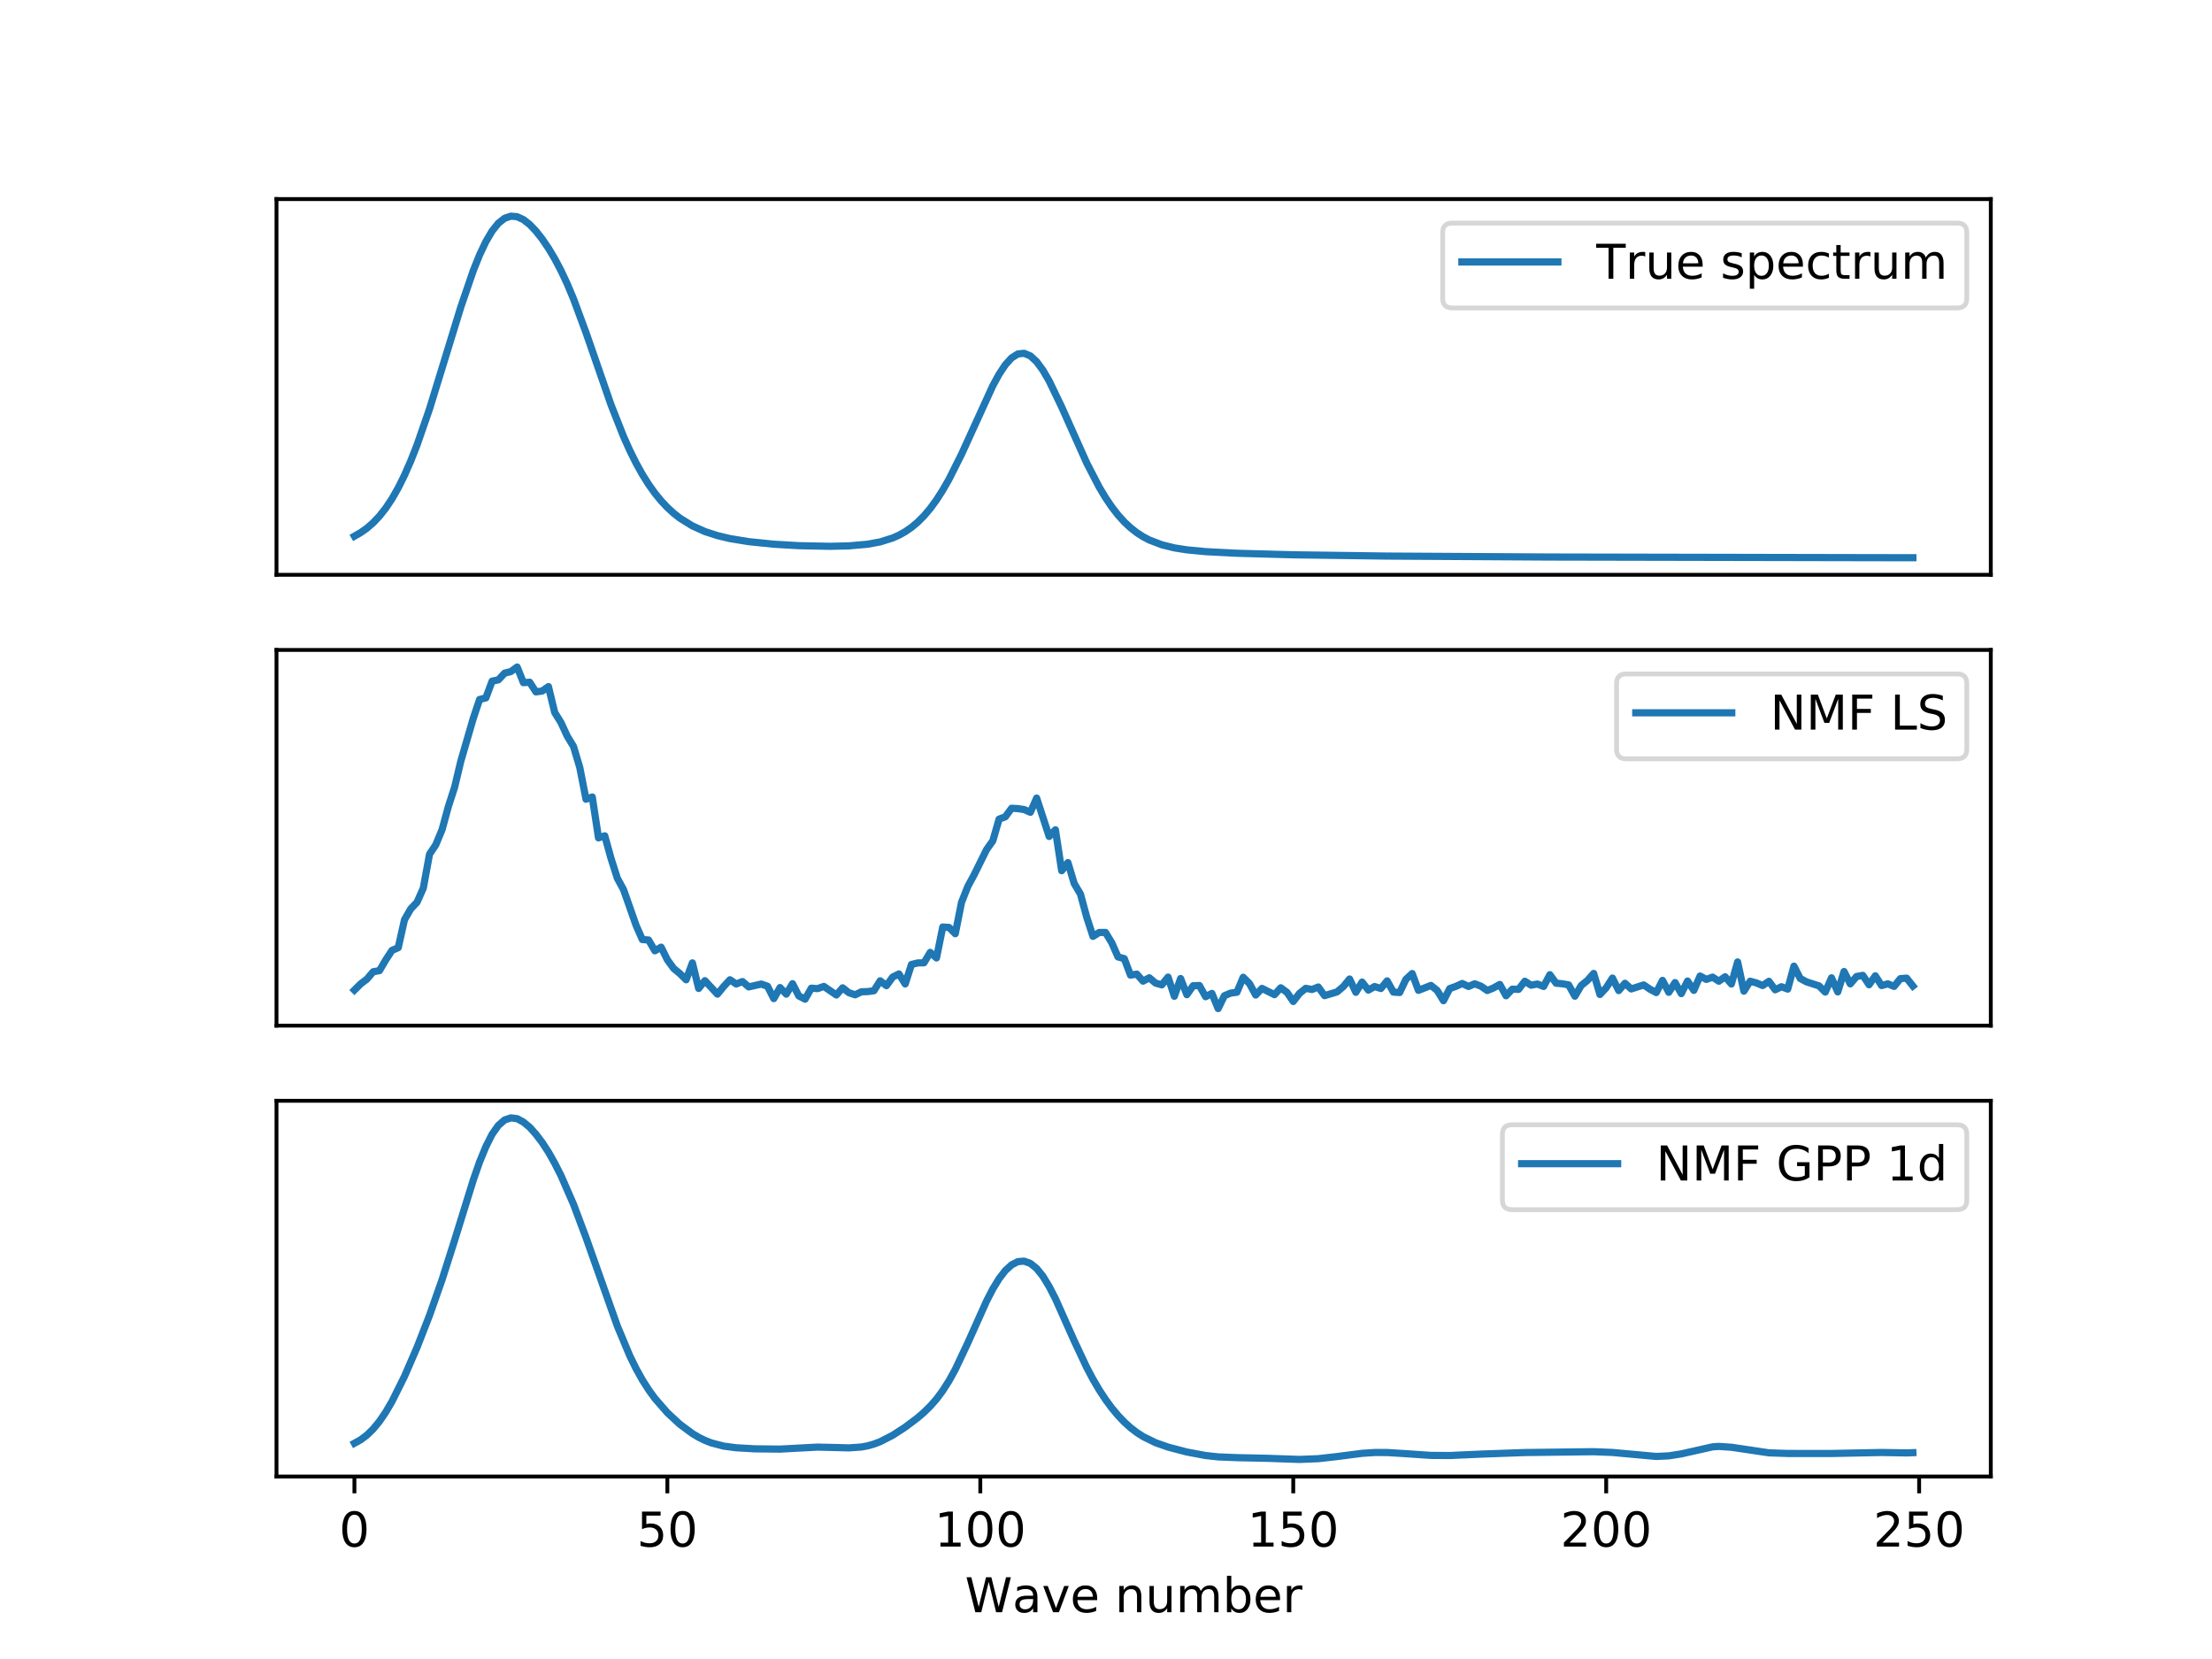 <?xml version="1.0" encoding="utf-8" standalone="no"?>
<!DOCTYPE svg PUBLIC "-//W3C//DTD SVG 1.1//EN"
  "http://www.w3.org/Graphics/SVG/1.1/DTD/svg11.dtd">
<!-- Created with matplotlib (http://matplotlib.org/) -->
<svg height="345.6pt" version="1.1" viewBox="0 0 460.8 345.6" width="460.8pt" xmlns="http://www.w3.org/2000/svg" xmlns:xlink="http://www.w3.org/1999/xlink">
 <defs>
  <style type="text/css">
*{stroke-linecap:butt;stroke-linejoin:round;}
  </style>
 </defs>
 <g id="figure_1">
  <g id="patch_1">
   <path d="M 0 345.6 
L 460.8 345.6 
L 460.8 0 
L 0 0 
z
" style="fill:#ffffff;"/>
  </g>
  <g id="axes_1">
   <g id="patch_2">
    <path d="M 57.6 119.74 
L 414.72 119.74 
L 414.72 41.472 
L 57.6 41.472 
z
" style="fill:#ffffff;"/>
   </g>
   <g id="line2d_1">
    <path clip-path="url(#pc65f47e888)" d="M 73.833 111.698 
L 75.137 110.952 
L 76.44 110.028 
L 77.744 108.894 
L 79.048 107.518 
L 80.352 105.866 
L 81.656 103.91 
L 82.96 101.626 
L 84.263 98.999 
L 85.567 96.025 
L 86.871 92.713 
L 89.479 85.184 
L 93.39 72.455 
L 95.998 63.954 
L 98.606 56.339 
L 99.909 53.097 
L 101.213 50.339 
L 102.517 48.125 
L 103.821 46.496 
L 105.125 45.468 
L 106.429 45.03 
L 107.732 45.143 
L 109.036 45.747 
L 110.34 46.767 
L 111.644 48.132 
L 112.948 49.788 
L 114.252 51.706 
L 115.555 53.888 
L 116.859 56.356 
L 118.163 59.138 
L 119.467 62.243 
L 122.075 69.294 
L 127.29 84.336 
L 129.898 90.94 
L 131.201 93.845 
L 132.505 96.469 
L 133.809 98.817 
L 135.113 100.899 
L 136.417 102.729 
L 137.721 104.328 
L 139.024 105.714 
L 140.328 106.909 
L 141.632 107.935 
L 144.24 109.557 
L 146.847 110.73 
L 149.455 111.578 
L 152.063 112.195 
L 155.974 112.837 
L 161.19 113.369 
L 166.405 113.674 
L 172.924 113.807 
L 176.836 113.714 
L 180.747 113.37 
L 183.355 112.888 
L 185.962 112.071 
L 187.266 111.489 
L 188.57 110.76 
L 189.874 109.862 
L 191.178 108.772 
L 192.482 107.466 
L 193.785 105.927 
L 195.089 104.143 
L 196.393 102.109 
L 197.697 99.832 
L 200.305 94.63 
L 206.824 80.346 
L 208.128 77.961 
L 209.431 75.994 
L 210.735 74.556 
L 212.039 73.739 
L 213.343 73.599 
L 214.647 74.146 
L 215.951 75.345 
L 217.254 77.117 
L 218.558 79.359 
L 221.166 84.781 
L 226.381 96.446 
L 228.989 101.487 
L 230.293 103.664 
L 231.597 105.593 
L 232.9 107.275 
L 234.204 108.719 
L 235.508 109.941 
L 236.812 110.961 
L 238.116 111.802 
L 239.42 112.489 
L 242.027 113.489 
L 244.635 114.131 
L 247.243 114.542 
L 251.154 114.916 
L 257.673 115.253 
L 269.408 115.574 
L 288.965 115.84 
L 322.865 116.038 
L 391.968 116.176 
L 398.487 116.183 
L 398.487 116.183 
" style="fill:none;stroke:#1f77b4;stroke-linecap:square;stroke-width:1.5;"/>
   </g>
   <g id="patch_3">
    <path d="M 57.6 119.74 
L 57.6 41.472 
" style="fill:none;stroke:#000000;stroke-linecap:square;stroke-linejoin:miter;stroke-width:0.8;"/>
   </g>
   <g id="patch_4">
    <path d="M 414.72 119.74 
L 414.72 41.472 
" style="fill:none;stroke:#000000;stroke-linecap:square;stroke-linejoin:miter;stroke-width:0.8;"/>
   </g>
   <g id="patch_5">
    <path d="M 57.6 119.74 
L 414.72 119.74 
" style="fill:none;stroke:#000000;stroke-linecap:square;stroke-linejoin:miter;stroke-width:0.8;"/>
   </g>
   <g id="patch_6">
    <path d="M 57.6 41.472 
L 414.72 41.472 
" style="fill:none;stroke:#000000;stroke-linecap:square;stroke-linejoin:miter;stroke-width:0.8;"/>
   </g>
   <g id="legend_1">
    <g id="patch_7">
     <path d="M 302.536 64.15 
L 407.72 64.15 
Q 409.72 64.15 409.72 62.15 
L 409.72 48.472 
Q 409.72 46.472 407.72 46.472 
L 302.536 46.472 
Q 300.536 46.472 300.536 48.472 
L 300.536 62.15 
Q 300.536 64.15 302.536 64.15 
z
" style="fill:#ffffff;opacity:0.8;stroke:#cccccc;stroke-linejoin:miter;"/>
    </g>
    <g id="line2d_2">
     <path d="M 304.536 54.57 
L 324.536 54.57 
" style="fill:none;stroke:#1f77b4;stroke-linecap:square;stroke-width:1.5;"/>
    </g>
    <g id="line2d_3"/>
    <g id="text_1">
     <!-- True spectrum -->
     <defs>
      <path d="M -0.297 72.906 
L 61.375 72.906 
L 61.375 64.594 
L 35.5 64.594 
L 35.5 0 
L 25.594 0 
L 25.594 64.594 
L -0.297 64.594 
z
" id="DejaVuSans-54"/>
      <path d="M 41.109 46.297 
Q 39.594 47.172 37.812 47.578 
Q 36.031 48 33.891 48 
Q 26.266 48 22.188 43.047 
Q 18.109 38.094 18.109 28.812 
L 18.109 0 
L 9.078 0 
L 9.078 54.688 
L 18.109 54.688 
L 18.109 46.188 
Q 20.953 51.172 25.484 53.578 
Q 30.031 56 36.531 56 
Q 37.453 56 38.578 55.875 
Q 39.703 55.766 41.062 55.516 
z
" id="DejaVuSans-72"/>
      <path d="M 8.5 21.578 
L 8.5 54.688 
L 17.484 54.688 
L 17.484 21.922 
Q 17.484 14.156 20.5 10.266 
Q 23.531 6.391 29.594 6.391 
Q 36.859 6.391 41.078 11.031 
Q 45.312 15.672 45.312 23.688 
L 45.312 54.688 
L 54.297 54.688 
L 54.297 0 
L 45.312 0 
L 45.312 8.406 
Q 42.047 3.422 37.719 1 
Q 33.406 -1.422 27.688 -1.422 
Q 18.266 -1.422 13.375 4.438 
Q 8.5 10.297 8.5 21.578 
z
M 31.109 56 
z
" id="DejaVuSans-75"/>
      <path d="M 56.203 29.594 
L 56.203 25.203 
L 14.891 25.203 
Q 15.484 15.922 20.484 11.062 
Q 25.484 6.203 34.422 6.203 
Q 39.594 6.203 44.453 7.469 
Q 49.312 8.734 54.109 11.281 
L 54.109 2.781 
Q 49.266 0.734 44.188 -0.344 
Q 39.109 -1.422 33.891 -1.422 
Q 20.797 -1.422 13.156 6.188 
Q 5.516 13.812 5.516 26.812 
Q 5.516 40.234 12.766 48.109 
Q 20.016 56 32.328 56 
Q 43.359 56 49.781 48.891 
Q 56.203 41.797 56.203 29.594 
z
M 47.219 32.234 
Q 47.125 39.594 43.094 43.984 
Q 39.062 48.391 32.422 48.391 
Q 24.906 48.391 20.391 44.141 
Q 15.875 39.891 15.188 32.172 
z
" id="DejaVuSans-65"/>
      <path id="DejaVuSans-20"/>
      <path d="M 44.281 53.078 
L 44.281 44.578 
Q 40.484 46.531 36.375 47.5 
Q 32.281 48.484 27.875 48.484 
Q 21.188 48.484 17.844 46.438 
Q 14.5 44.391 14.5 40.281 
Q 14.5 37.156 16.891 35.375 
Q 19.281 33.594 26.516 31.984 
L 29.594 31.297 
Q 39.156 29.25 43.188 25.516 
Q 47.219 21.781 47.219 15.094 
Q 47.219 7.469 41.188 3.016 
Q 35.156 -1.422 24.609 -1.422 
Q 20.219 -1.422 15.453 -0.562 
Q 10.688 0.297 5.422 2 
L 5.422 11.281 
Q 10.406 8.688 15.234 7.391 
Q 20.062 6.109 24.812 6.109 
Q 31.156 6.109 34.562 8.281 
Q 37.984 10.453 37.984 14.406 
Q 37.984 18.062 35.516 20.016 
Q 33.062 21.969 24.703 23.781 
L 21.578 24.516 
Q 13.234 26.266 9.516 29.906 
Q 5.812 33.547 5.812 39.891 
Q 5.812 47.609 11.281 51.797 
Q 16.75 56 26.812 56 
Q 31.781 56 36.172 55.266 
Q 40.578 54.547 44.281 53.078 
z
" id="DejaVuSans-73"/>
      <path d="M 18.109 8.203 
L 18.109 -20.797 
L 9.078 -20.797 
L 9.078 54.688 
L 18.109 54.688 
L 18.109 46.391 
Q 20.953 51.266 25.266 53.625 
Q 29.594 56 35.594 56 
Q 45.562 56 51.781 48.094 
Q 58.016 40.188 58.016 27.297 
Q 58.016 14.406 51.781 6.484 
Q 45.562 -1.422 35.594 -1.422 
Q 29.594 -1.422 25.266 0.953 
Q 20.953 3.328 18.109 8.203 
z
M 48.688 27.297 
Q 48.688 37.203 44.609 42.844 
Q 40.531 48.484 33.406 48.484 
Q 26.266 48.484 22.188 42.844 
Q 18.109 37.203 18.109 27.297 
Q 18.109 17.391 22.188 11.75 
Q 26.266 6.109 33.406 6.109 
Q 40.531 6.109 44.609 11.75 
Q 48.688 17.391 48.688 27.297 
z
" id="DejaVuSans-70"/>
      <path d="M 48.781 52.594 
L 48.781 44.188 
Q 44.969 46.297 41.141 47.344 
Q 37.312 48.391 33.406 48.391 
Q 24.656 48.391 19.812 42.844 
Q 14.984 37.312 14.984 27.297 
Q 14.984 17.281 19.812 11.734 
Q 24.656 6.203 33.406 6.203 
Q 37.312 6.203 41.141 7.25 
Q 44.969 8.297 48.781 10.406 
L 48.781 2.094 
Q 45.016 0.344 40.984 -0.531 
Q 36.969 -1.422 32.422 -1.422 
Q 20.062 -1.422 12.781 6.344 
Q 5.516 14.109 5.516 27.297 
Q 5.516 40.672 12.859 48.328 
Q 20.219 56 33.016 56 
Q 37.156 56 41.109 55.141 
Q 45.062 54.297 48.781 52.594 
z
" id="DejaVuSans-63"/>
      <path d="M 18.312 70.219 
L 18.312 54.688 
L 36.812 54.688 
L 36.812 47.703 
L 18.312 47.703 
L 18.312 18.016 
Q 18.312 11.328 20.141 9.422 
Q 21.969 7.516 27.594 7.516 
L 36.812 7.516 
L 36.812 0 
L 27.594 0 
Q 17.188 0 13.234 3.875 
Q 9.281 7.766 9.281 18.016 
L 9.281 47.703 
L 2.688 47.703 
L 2.688 54.688 
L 9.281 54.688 
L 9.281 70.219 
z
" id="DejaVuSans-74"/>
      <path d="M 52 44.188 
Q 55.375 50.25 60.062 53.125 
Q 64.75 56 71.094 56 
Q 79.641 56 84.281 50.016 
Q 88.922 44.047 88.922 33.016 
L 88.922 0 
L 79.891 0 
L 79.891 32.719 
Q 79.891 40.578 77.094 44.375 
Q 74.312 48.188 68.609 48.188 
Q 61.625 48.188 57.562 43.547 
Q 53.516 38.922 53.516 30.906 
L 53.516 0 
L 44.484 0 
L 44.484 32.719 
Q 44.484 40.625 41.703 44.406 
Q 38.922 48.188 33.109 48.188 
Q 26.219 48.188 22.156 43.531 
Q 18.109 38.875 18.109 30.906 
L 18.109 0 
L 9.078 0 
L 9.078 54.688 
L 18.109 54.688 
L 18.109 46.188 
Q 21.188 51.219 25.484 53.609 
Q 29.781 56 35.688 56 
Q 41.656 56 45.828 52.969 
Q 50 49.953 52 44.188 
z
" id="DejaVuSans-6d"/>
     </defs>
     <g transform="translate(332.536 58.07)scale(0.1 -0.1)">
      <use xlink:href="#DejaVuSans-54"/>
      <use x="60.865" xlink:href="#DejaVuSans-72"/>
      <use x="101.979" xlink:href="#DejaVuSans-75"/>
      <use x="165.357" xlink:href="#DejaVuSans-65"/>
      <use x="226.881" xlink:href="#DejaVuSans-20"/>
      <use x="258.668" xlink:href="#DejaVuSans-73"/>
      <use x="310.768" xlink:href="#DejaVuSans-70"/>
      <use x="374.244" xlink:href="#DejaVuSans-65"/>
      <use x="435.768" xlink:href="#DejaVuSans-63"/>
      <use x="490.748" xlink:href="#DejaVuSans-74"/>
      <use x="529.957" xlink:href="#DejaVuSans-72"/>
      <use x="571.07" xlink:href="#DejaVuSans-75"/>
      <use x="634.449" xlink:href="#DejaVuSans-6d"/>
     </g>
    </g>
   </g>
  </g>
  <g id="axes_2">
   <g id="patch_8">
    <path d="M 57.6 213.662 
L 414.72 213.662 
L 414.72 135.394 
L 57.6 135.394 
z
" style="fill:#ffffff;"/>
   </g>
   <g id="line2d_4">
    <path clip-path="url(#p77b2b0705c)" d="M 73.833 206.253 
L 75.137 204.958 
L 76.44 203.963 
L 77.744 202.432 
L 79.048 202.203 
L 80.352 199.982 
L 81.656 197.985 
L 82.96 197.416 
L 84.263 191.596 
L 85.567 189.328 
L 86.871 187.968 
L 88.175 185.029 
L 89.479 177.939 
L 90.783 175.984 
L 92.086 172.841 
L 93.39 168.05 
L 94.694 164.028 
L 95.998 158.558 
L 98.606 149.594 
L 99.909 145.711 
L 101.213 145.387 
L 102.517 141.895 
L 103.821 141.623 
L 105.125 140.223 
L 106.429 139.902 
L 107.732 138.952 
L 109.036 142.213 
L 110.34 142.119 
L 111.644 144.134 
L 112.948 143.952 
L 114.252 143.031 
L 115.555 148.425 
L 116.859 150.524 
L 118.163 153.345 
L 119.467 155.494 
L 120.771 159.857 
L 122.075 166.493 
L 123.378 166.024 
L 124.682 174.545 
L 125.986 174.117 
L 127.29 178.837 
L 128.594 182.932 
L 129.898 185.337 
L 132.505 192.756 
L 133.809 195.726 
L 135.113 195.82 
L 136.417 198.069 
L 137.721 197.315 
L 139.024 199.939 
L 140.328 201.735 
L 141.632 202.817 
L 142.936 204.105 
L 144.24 200.583 
L 145.544 205.911 
L 146.847 204.291 
L 149.455 207.098 
L 150.759 205.507 
L 152.063 204.102 
L 153.367 204.983 
L 154.67 204.476 
L 155.974 205.593 
L 158.582 204.996 
L 159.886 205.452 
L 161.19 208.029 
L 162.493 205.726 
L 163.797 207.098 
L 165.101 204.919 
L 166.405 207.468 
L 167.709 208.15 
L 169.013 205.854 
L 170.316 205.95 
L 171.62 205.485 
L 174.228 207.273 
L 175.532 205.782 
L 176.836 206.798 
L 178.139 207.239 
L 179.443 206.608 
L 180.747 206.566 
L 182.051 206.387 
L 183.355 204.322 
L 184.659 205.334 
L 185.962 203.536 
L 187.266 202.894 
L 188.57 204.976 
L 189.874 200.921 
L 191.178 200.597 
L 192.482 200.566 
L 193.785 198.395 
L 195.089 199.557 
L 196.393 193.112 
L 197.697 193.202 
L 199.001 194.51 
L 200.305 187.969 
L 201.608 184.673 
L 202.912 182.265 
L 205.52 176.989 
L 206.824 175.152 
L 208.128 170.642 
L 209.431 170.148 
L 210.735 168.375 
L 212.039 168.449 
L 213.343 168.643 
L 214.647 169.211 
L 215.951 166.251 
L 218.558 174.254 
L 219.862 172.865 
L 221.166 181.384 
L 222.47 179.694 
L 223.774 184.047 
L 225.077 186.24 
L 226.381 191.049 
L 227.685 195.065 
L 228.989 194.248 
L 230.293 194.244 
L 231.597 196.385 
L 232.9 199.345 
L 234.204 199.694 
L 235.508 203.14 
L 236.812 202.923 
L 238.116 204.392 
L 239.42 203.689 
L 240.723 204.795 
L 242.027 205.164 
L 243.331 203.543 
L 244.635 207.541 
L 245.939 203.845 
L 247.243 207.214 
L 248.546 205.346 
L 249.85 205.298 
L 251.154 207.633 
L 252.458 206.948 
L 253.762 210.104 
L 255.066 207.424 
L 256.369 206.882 
L 257.673 206.703 
L 258.977 203.582 
L 260.281 204.884 
L 261.585 207.282 
L 262.889 205.903 
L 265.496 207.205 
L 266.8 205.775 
L 268.104 206.729 
L 269.408 208.626 
L 270.712 206.938 
L 272.015 205.887 
L 273.319 206.127 
L 274.623 205.607 
L 275.927 207.412 
L 278.535 206.629 
L 279.838 205.527 
L 281.142 203.943 
L 282.446 206.718 
L 283.75 204.585 
L 285.054 206.257 
L 286.358 205.514 
L 287.661 205.926 
L 288.965 204.334 
L 290.269 206.672 
L 291.573 206.762 
L 292.877 204.013 
L 294.181 202.807 
L 295.484 206.31 
L 298.092 205.285 
L 299.396 206.337 
L 300.7 208.463 
L 302.004 205.941 
L 303.307 205.47 
L 304.611 204.879 
L 305.915 205.501 
L 307.219 204.934 
L 308.523 205.448 
L 309.827 206.343 
L 311.13 205.807 
L 312.434 205.075 
L 313.738 207.437 
L 315.042 206.054 
L 316.346 206.106 
L 317.65 204.408 
L 318.953 205.234 
L 320.257 204.986 
L 321.561 205.496 
L 322.865 203.049 
L 324.169 204.819 
L 325.473 204.936 
L 326.776 205.171 
L 328.08 207.527 
L 329.384 205.311 
L 330.688 204.245 
L 331.992 202.783 
L 333.296 207.17 
L 334.599 205.776 
L 335.903 203.75 
L 337.207 206.354 
L 338.511 204.836 
L 339.815 206.014 
L 342.422 205.179 
L 343.726 206.078 
L 345.03 206.773 
L 346.334 204.23 
L 347.638 206.716 
L 348.942 204.685 
L 350.245 206.989 
L 351.549 204.368 
L 352.853 206.31 
L 354.157 203.326 
L 355.461 204.03 
L 356.765 203.557 
L 358.068 204.403 
L 359.372 203.481 
L 360.676 204.984 
L 361.98 200.393 
L 363.284 206.475 
L 364.588 204.409 
L 365.891 204.76 
L 367.195 205.303 
L 368.499 204.421 
L 369.803 206.191 
L 371.107 205.556 
L 372.411 206.047 
L 373.714 201.268 
L 375.018 203.83 
L 376.322 204.54 
L 378.93 205.373 
L 380.234 206.669 
L 381.537 203.7 
L 382.841 206.631 
L 384.145 202.386 
L 385.449 204.96 
L 386.753 203.423 
L 388.057 203.189 
L 389.36 205.14 
L 390.664 203.278 
L 391.968 205.311 
L 393.272 204.95 
L 394.576 205.488 
L 395.88 203.868 
L 397.183 203.763 
L 398.487 205.401 
L 398.487 205.401 
" style="fill:none;stroke:#1f77b4;stroke-linecap:square;stroke-width:1.5;"/>
   </g>
   <g id="patch_9">
    <path d="M 57.6 213.662 
L 57.6 135.394 
" style="fill:none;stroke:#000000;stroke-linecap:square;stroke-linejoin:miter;stroke-width:0.8;"/>
   </g>
   <g id="patch_10">
    <path d="M 414.72 213.662 
L 414.72 135.394 
" style="fill:none;stroke:#000000;stroke-linecap:square;stroke-linejoin:miter;stroke-width:0.8;"/>
   </g>
   <g id="patch_11">
    <path d="M 57.6 213.662 
L 414.72 213.662 
" style="fill:none;stroke:#000000;stroke-linecap:square;stroke-linejoin:miter;stroke-width:0.8;"/>
   </g>
   <g id="patch_12">
    <path d="M 57.6 135.394 
L 414.72 135.394 
" style="fill:none;stroke:#000000;stroke-linecap:square;stroke-linejoin:miter;stroke-width:0.8;"/>
   </g>
   <g id="legend_2">
    <g id="patch_13">
     <path d="M 338.761 158.072 
L 407.72 158.072 
Q 409.72 158.072 409.72 156.072 
L 409.72 142.394 
Q 409.72 140.394 407.72 140.394 
L 338.761 140.394 
Q 336.761 140.394 336.761 142.394 
L 336.761 156.072 
Q 336.761 158.072 338.761 158.072 
z
" style="fill:#ffffff;opacity:0.8;stroke:#cccccc;stroke-linejoin:miter;"/>
    </g>
    <g id="line2d_5">
     <path d="M 340.761 148.492 
L 360.761 148.492 
" style="fill:none;stroke:#1f77b4;stroke-linecap:square;stroke-width:1.5;"/>
    </g>
    <g id="line2d_6"/>
    <g id="text_2">
     <!-- NMF LS -->
     <defs>
      <path d="M 9.812 72.906 
L 23.094 72.906 
L 55.422 11.922 
L 55.422 72.906 
L 64.984 72.906 
L 64.984 0 
L 51.703 0 
L 19.391 60.984 
L 19.391 0 
L 9.812 0 
z
" id="DejaVuSans-4e"/>
      <path d="M 9.812 72.906 
L 24.516 72.906 
L 43.109 23.297 
L 61.812 72.906 
L 76.516 72.906 
L 76.516 0 
L 66.891 0 
L 66.891 64.016 
L 48.094 14.016 
L 38.188 14.016 
L 19.391 64.016 
L 19.391 0 
L 9.812 0 
z
" id="DejaVuSans-4d"/>
      <path d="M 9.812 72.906 
L 51.703 72.906 
L 51.703 64.594 
L 19.672 64.594 
L 19.672 43.109 
L 48.578 43.109 
L 48.578 34.812 
L 19.672 34.812 
L 19.672 0 
L 9.812 0 
z
" id="DejaVuSans-46"/>
      <path d="M 9.812 72.906 
L 19.672 72.906 
L 19.672 8.297 
L 55.172 8.297 
L 55.172 0 
L 9.812 0 
z
" id="DejaVuSans-4c"/>
      <path d="M 53.516 70.516 
L 53.516 60.891 
Q 47.906 63.578 42.922 64.891 
Q 37.938 66.219 33.297 66.219 
Q 25.25 66.219 20.875 63.094 
Q 16.5 59.969 16.5 54.203 
Q 16.5 49.359 19.406 46.891 
Q 22.312 44.438 30.422 42.922 
L 36.375 41.703 
Q 47.406 39.594 52.656 34.297 
Q 57.906 29 57.906 20.125 
Q 57.906 9.516 50.797 4.047 
Q 43.703 -1.422 29.984 -1.422 
Q 24.812 -1.422 18.969 -0.25 
Q 13.141 0.922 6.891 3.219 
L 6.891 13.375 
Q 12.891 10.016 18.656 8.297 
Q 24.422 6.594 29.984 6.594 
Q 38.422 6.594 43.016 9.906 
Q 47.609 13.234 47.609 19.391 
Q 47.609 24.75 44.312 27.781 
Q 41.016 30.812 33.5 32.328 
L 27.484 33.5 
Q 16.453 35.688 11.516 40.375 
Q 6.594 45.062 6.594 53.422 
Q 6.594 63.094 13.406 68.656 
Q 20.219 74.219 32.172 74.219 
Q 37.312 74.219 42.625 73.281 
Q 47.953 72.359 53.516 70.516 
z
" id="DejaVuSans-53"/>
     </defs>
     <g transform="translate(368.761 151.992)scale(0.1 -0.1)">
      <use xlink:href="#DejaVuSans-4e"/>
      <use x="74.805" xlink:href="#DejaVuSans-4d"/>
      <use x="161.084" xlink:href="#DejaVuSans-46"/>
      <use x="218.604" xlink:href="#DejaVuSans-20"/>
      <use x="250.391" xlink:href="#DejaVuSans-4c"/>
      <use x="306.104" xlink:href="#DejaVuSans-53"/>
     </g>
    </g>
   </g>
  </g>
  <g id="axes_3">
   <g id="patch_14">
    <path d="M 57.6 307.584 
L 414.72 307.584 
L 414.72 229.316 
L 57.6 229.316 
z
" style="fill:#ffffff;"/>
   </g>
   <g id="matplotlib.axis_1">
    <g id="xtick_1">
     <g id="line2d_7">
      <defs>
       <path d="M 0 0 
L 0 3.5 
" id="m7d619891f5" style="stroke:#000000;stroke-width:0.8;"/>
      </defs>
      <g>
       <use style="stroke:#000000;stroke-width:0.8;" x="73.833" xlink:href="#m7d619891f5" y="307.584"/>
      </g>
     </g>
     <g id="text_3">
      <!-- 0 -->
      <defs>
       <path d="M 31.781 66.406 
Q 24.172 66.406 20.328 58.906 
Q 16.5 51.422 16.5 36.375 
Q 16.5 21.391 20.328 13.891 
Q 24.172 6.391 31.781 6.391 
Q 39.453 6.391 43.281 13.891 
Q 47.125 21.391 47.125 36.375 
Q 47.125 51.422 43.281 58.906 
Q 39.453 66.406 31.781 66.406 
z
M 31.781 74.219 
Q 44.047 74.219 50.516 64.516 
Q 56.984 54.828 56.984 36.375 
Q 56.984 17.969 50.516 8.266 
Q 44.047 -1.422 31.781 -1.422 
Q 19.531 -1.422 13.062 8.266 
Q 6.594 17.969 6.594 36.375 
Q 6.594 54.828 13.062 64.516 
Q 19.531 74.219 31.781 74.219 
z
" id="DejaVuSans-30"/>
      </defs>
      <g transform="translate(70.651 322.182)scale(0.1 -0.1)">
       <use xlink:href="#DejaVuSans-30"/>
      </g>
     </g>
    </g>
    <g id="xtick_2">
     <g id="line2d_8">
      <g>
       <use style="stroke:#000000;stroke-width:0.8;" x="139.024" xlink:href="#m7d619891f5" y="307.584"/>
      </g>
     </g>
     <g id="text_4">
      <!-- 50 -->
      <defs>
       <path d="M 10.797 72.906 
L 49.516 72.906 
L 49.516 64.594 
L 19.828 64.594 
L 19.828 46.734 
Q 21.969 47.469 24.109 47.828 
Q 26.266 48.188 28.422 48.188 
Q 40.625 48.188 47.75 41.5 
Q 54.891 34.812 54.891 23.391 
Q 54.891 11.625 47.562 5.094 
Q 40.234 -1.422 26.906 -1.422 
Q 22.312 -1.422 17.547 -0.641 
Q 12.797 0.141 7.719 1.703 
L 7.719 11.625 
Q 12.109 9.234 16.797 8.062 
Q 21.484 6.891 26.703 6.891 
Q 35.156 6.891 40.078 11.328 
Q 45.016 15.766 45.016 23.391 
Q 45.016 31 40.078 35.438 
Q 35.156 39.891 26.703 39.891 
Q 22.75 39.891 18.812 39.016 
Q 14.891 38.141 10.797 36.281 
z
" id="DejaVuSans-35"/>
      </defs>
      <g transform="translate(132.662 322.182)scale(0.1 -0.1)">
       <use xlink:href="#DejaVuSans-35"/>
       <use x="63.623" xlink:href="#DejaVuSans-30"/>
      </g>
     </g>
    </g>
    <g id="xtick_3">
     <g id="line2d_9">
      <g>
       <use style="stroke:#000000;stroke-width:0.8;" x="204.216" xlink:href="#m7d619891f5" y="307.584"/>
      </g>
     </g>
     <g id="text_5">
      <!-- 100 -->
      <defs>
       <path d="M 12.406 8.297 
L 28.516 8.297 
L 28.516 63.922 
L 10.984 60.406 
L 10.984 69.391 
L 28.422 72.906 
L 38.281 72.906 
L 38.281 8.297 
L 54.391 8.297 
L 54.391 0 
L 12.406 0 
z
" id="DejaVuSans-31"/>
      </defs>
      <g transform="translate(194.672 322.182)scale(0.1 -0.1)">
       <use xlink:href="#DejaVuSans-31"/>
       <use x="63.623" xlink:href="#DejaVuSans-30"/>
       <use x="127.246" xlink:href="#DejaVuSans-30"/>
      </g>
     </g>
    </g>
    <g id="xtick_4">
     <g id="line2d_10">
      <g>
       <use style="stroke:#000000;stroke-width:0.8;" x="269.408" xlink:href="#m7d619891f5" y="307.584"/>
      </g>
     </g>
     <g id="text_6">
      <!-- 150 -->
      <g transform="translate(259.864 322.182)scale(0.1 -0.1)">
       <use xlink:href="#DejaVuSans-31"/>
       <use x="63.623" xlink:href="#DejaVuSans-35"/>
       <use x="127.246" xlink:href="#DejaVuSans-30"/>
      </g>
     </g>
    </g>
    <g id="xtick_5">
     <g id="line2d_11">
      <g>
       <use style="stroke:#000000;stroke-width:0.8;" x="334.599" xlink:href="#m7d619891f5" y="307.584"/>
      </g>
     </g>
     <g id="text_7">
      <!-- 200 -->
      <defs>
       <path d="M 19.188 8.297 
L 53.609 8.297 
L 53.609 0 
L 7.328 0 
L 7.328 8.297 
Q 12.938 14.109 22.625 23.891 
Q 32.328 33.688 34.812 36.531 
Q 39.547 41.844 41.422 45.531 
Q 43.312 49.219 43.312 52.781 
Q 43.312 58.594 39.234 62.25 
Q 35.156 65.922 28.609 65.922 
Q 23.969 65.922 18.812 64.312 
Q 13.672 62.703 7.812 59.422 
L 7.812 69.391 
Q 13.766 71.781 18.938 73 
Q 24.125 74.219 28.422 74.219 
Q 39.75 74.219 46.484 68.547 
Q 53.219 62.891 53.219 53.422 
Q 53.219 48.922 51.531 44.891 
Q 49.859 40.875 45.406 35.406 
Q 44.188 33.984 37.641 27.219 
Q 31.109 20.453 19.188 8.297 
z
" id="DejaVuSans-32"/>
      </defs>
      <g transform="translate(325.056 322.182)scale(0.1 -0.1)">
       <use xlink:href="#DejaVuSans-32"/>
       <use x="63.623" xlink:href="#DejaVuSans-30"/>
       <use x="127.246" xlink:href="#DejaVuSans-30"/>
      </g>
     </g>
    </g>
    <g id="xtick_6">
     <g id="line2d_12">
      <g>
       <use style="stroke:#000000;stroke-width:0.8;" x="399.791" xlink:href="#m7d619891f5" y="307.584"/>
      </g>
     </g>
     <g id="text_8">
      <!-- 250 -->
      <g transform="translate(390.247 322.182)scale(0.1 -0.1)">
       <use xlink:href="#DejaVuSans-32"/>
       <use x="63.623" xlink:href="#DejaVuSans-35"/>
       <use x="127.246" xlink:href="#DejaVuSans-30"/>
      </g>
     </g>
    </g>
    <g id="text_9">
     <!-- Wave number -->
     <defs>
      <path d="M 3.328 72.906 
L 13.281 72.906 
L 28.609 11.281 
L 43.891 72.906 
L 54.984 72.906 
L 70.312 11.281 
L 85.594 72.906 
L 95.609 72.906 
L 77.297 0 
L 64.891 0 
L 49.516 63.281 
L 33.984 0 
L 21.578 0 
z
" id="DejaVuSans-57"/>
      <path d="M 34.281 27.484 
Q 23.391 27.484 19.188 25 
Q 14.984 22.516 14.984 16.5 
Q 14.984 11.719 18.141 8.906 
Q 21.297 6.109 26.703 6.109 
Q 34.188 6.109 38.703 11.406 
Q 43.219 16.703 43.219 25.484 
L 43.219 27.484 
z
M 52.203 31.203 
L 52.203 0 
L 43.219 0 
L 43.219 8.297 
Q 40.141 3.328 35.547 0.953 
Q 30.953 -1.422 24.312 -1.422 
Q 15.922 -1.422 10.953 3.297 
Q 6 8.016 6 15.922 
Q 6 25.141 12.172 29.828 
Q 18.359 34.516 30.609 34.516 
L 43.219 34.516 
L 43.219 35.406 
Q 43.219 41.609 39.141 45 
Q 35.062 48.391 27.688 48.391 
Q 23 48.391 18.547 47.266 
Q 14.109 46.141 10.016 43.891 
L 10.016 52.203 
Q 14.938 54.109 19.578 55.047 
Q 24.219 56 28.609 56 
Q 40.484 56 46.344 49.844 
Q 52.203 43.703 52.203 31.203 
z
" id="DejaVuSans-61"/>
      <path d="M 2.984 54.688 
L 12.5 54.688 
L 29.594 8.797 
L 46.688 54.688 
L 56.203 54.688 
L 35.688 0 
L 23.484 0 
z
" id="DejaVuSans-76"/>
      <path d="M 54.891 33.016 
L 54.891 0 
L 45.906 0 
L 45.906 32.719 
Q 45.906 40.484 42.875 44.328 
Q 39.844 48.188 33.797 48.188 
Q 26.516 48.188 22.312 43.547 
Q 18.109 38.922 18.109 30.906 
L 18.109 0 
L 9.078 0 
L 9.078 54.688 
L 18.109 54.688 
L 18.109 46.188 
Q 21.344 51.125 25.703 53.562 
Q 30.078 56 35.797 56 
Q 45.219 56 50.047 50.172 
Q 54.891 44.344 54.891 33.016 
z
" id="DejaVuSans-6e"/>
      <path d="M 48.688 27.297 
Q 48.688 37.203 44.609 42.844 
Q 40.531 48.484 33.406 48.484 
Q 26.266 48.484 22.188 42.844 
Q 18.109 37.203 18.109 27.297 
Q 18.109 17.391 22.188 11.75 
Q 26.266 6.109 33.406 6.109 
Q 40.531 6.109 44.609 11.75 
Q 48.688 17.391 48.688 27.297 
z
M 18.109 46.391 
Q 20.953 51.266 25.266 53.625 
Q 29.594 56 35.594 56 
Q 45.562 56 51.781 48.094 
Q 58.016 40.188 58.016 27.297 
Q 58.016 14.406 51.781 6.484 
Q 45.562 -1.422 35.594 -1.422 
Q 29.594 -1.422 25.266 0.953 
Q 20.953 3.328 18.109 8.203 
L 18.109 0 
L 9.078 0 
L 9.078 75.984 
L 18.109 75.984 
z
" id="DejaVuSans-62"/>
     </defs>
     <g transform="translate(201.018 335.861)scale(0.1 -0.1)">
      <use xlink:href="#DejaVuSans-57"/>
      <use x="98.783" xlink:href="#DejaVuSans-61"/>
      <use x="160.062" xlink:href="#DejaVuSans-76"/>
      <use x="219.242" xlink:href="#DejaVuSans-65"/>
      <use x="280.766" xlink:href="#DejaVuSans-20"/>
      <use x="312.553" xlink:href="#DejaVuSans-6e"/>
      <use x="375.932" xlink:href="#DejaVuSans-75"/>
      <use x="439.311" xlink:href="#DejaVuSans-6d"/>
      <use x="536.723" xlink:href="#DejaVuSans-62"/>
      <use x="600.199" xlink:href="#DejaVuSans-65"/>
      <use x="661.723" xlink:href="#DejaVuSans-72"/>
     </g>
    </g>
   </g>
   <g id="line2d_13">
    <path clip-path="url(#p282a2f19b7)" d="M 73.833 300.657 
L 75.137 299.934 
L 76.44 298.955 
L 77.744 297.682 
L 79.048 296.092 
L 80.352 294.179 
L 81.656 291.958 
L 84.263 286.721 
L 86.871 280.699 
L 89.479 274.011 
L 92.086 266.595 
L 94.694 258.402 
L 98.606 245.785 
L 99.909 242.057 
L 101.213 238.873 
L 102.517 236.285 
L 103.821 234.438 
L 105.125 233.306 
L 106.429 232.873 
L 107.732 233.039 
L 109.036 233.749 
L 110.34 234.829 
L 111.644 236.283 
L 112.948 238.007 
L 114.252 240.002 
L 115.555 242.317 
L 116.859 244.884 
L 119.467 250.859 
L 122.075 257.805 
L 128.594 276.218 
L 131.201 282.448 
L 132.505 285.105 
L 133.809 287.452 
L 135.113 289.501 
L 136.417 291.299 
L 139.024 294.291 
L 141.632 296.706 
L 144.24 298.637 
L 145.544 299.413 
L 146.847 300.056 
L 148.151 300.57 
L 150.759 301.252 
L 153.367 301.597 
L 157.278 301.819 
L 162.493 301.875 
L 166.405 301.665 
L 170.316 301.458 
L 174.228 301.55 
L 176.836 301.62 
L 179.443 301.438 
L 180.747 301.193 
L 182.051 300.826 
L 183.355 300.331 
L 185.962 298.994 
L 188.57 297.304 
L 191.178 295.341 
L 192.482 294.215 
L 193.785 292.937 
L 195.089 291.453 
L 196.393 289.699 
L 197.697 287.648 
L 199.001 285.285 
L 201.608 279.761 
L 205.52 271.036 
L 206.824 268.509 
L 208.128 266.375 
L 209.431 264.683 
L 210.735 263.491 
L 212.039 262.825 
L 213.343 262.716 
L 214.647 263.195 
L 215.951 264.241 
L 217.254 265.869 
L 218.558 268.003 
L 219.862 270.535 
L 223.774 279.308 
L 226.381 284.862 
L 227.685 287.323 
L 228.989 289.54 
L 230.293 291.531 
L 231.597 293.301 
L 232.9 294.864 
L 234.204 296.232 
L 235.508 297.413 
L 236.812 298.417 
L 238.116 299.258 
L 240.723 300.542 
L 243.331 301.457 
L 247.243 302.481 
L 251.154 303.211 
L 253.762 303.496 
L 257.673 303.655 
L 264.192 303.798 
L 270.712 304.026 
L 274.623 303.87 
L 278.535 303.428 
L 283.75 302.752 
L 286.358 302.584 
L 288.965 302.586 
L 292.877 302.83 
L 298.092 303.184 
L 302.004 303.211 
L 308.523 302.915 
L 317.65 302.59 
L 331.992 302.416 
L 335.903 302.573 
L 345.03 303.405 
L 347.638 303.28 
L 350.245 302.87 
L 356.765 301.402 
L 358.068 301.314 
L 360.676 301.487 
L 368.499 302.651 
L 372.411 302.782 
L 381.537 302.787 
L 391.968 302.578 
L 397.183 302.667 
L 398.487 302.619 
L 398.487 302.619 
" style="fill:none;stroke:#1f77b4;stroke-linecap:square;stroke-width:1.5;"/>
   </g>
   <g id="patch_15">
    <path d="M 57.6 307.584 
L 57.6 229.316 
" style="fill:none;stroke:#000000;stroke-linecap:square;stroke-linejoin:miter;stroke-width:0.8;"/>
   </g>
   <g id="patch_16">
    <path d="M 414.72 307.584 
L 414.72 229.316 
" style="fill:none;stroke:#000000;stroke-linecap:square;stroke-linejoin:miter;stroke-width:0.8;"/>
   </g>
   <g id="patch_17">
    <path d="M 57.6 307.584 
L 414.72 307.584 
" style="fill:none;stroke:#000000;stroke-linecap:square;stroke-linejoin:miter;stroke-width:0.8;"/>
   </g>
   <g id="patch_18">
    <path d="M 57.6 229.316 
L 414.72 229.316 
" style="fill:none;stroke:#000000;stroke-linecap:square;stroke-linejoin:miter;stroke-width:0.8;"/>
   </g>
   <g id="legend_3">
    <g id="patch_19">
     <path d="M 314.984 251.994 
L 407.72 251.994 
Q 409.72 251.994 409.72 249.994 
L 409.72 236.316 
Q 409.72 234.316 407.72 234.316 
L 314.984 234.316 
Q 312.984 234.316 312.984 236.316 
L 312.984 249.994 
Q 312.984 251.994 314.984 251.994 
z
" style="fill:#ffffff;opacity:0.8;stroke:#cccccc;stroke-linejoin:miter;"/>
    </g>
    <g id="line2d_14">
     <path d="M 316.984 242.414 
L 336.984 242.414 
" style="fill:none;stroke:#1f77b4;stroke-linecap:square;stroke-width:1.5;"/>
    </g>
    <g id="line2d_15"/>
    <g id="text_10">
     <!-- NMF GPP 1d -->
     <defs>
      <path d="M 59.516 10.406 
L 59.516 29.984 
L 43.406 29.984 
L 43.406 38.094 
L 69.281 38.094 
L 69.281 6.781 
Q 63.578 2.734 56.688 0.656 
Q 49.812 -1.422 42 -1.422 
Q 24.906 -1.422 15.25 8.562 
Q 5.609 18.562 5.609 36.375 
Q 5.609 54.25 15.25 64.234 
Q 24.906 74.219 42 74.219 
Q 49.125 74.219 55.547 72.453 
Q 61.969 70.703 67.391 67.281 
L 67.391 56.781 
Q 61.922 61.422 55.766 63.766 
Q 49.609 66.109 42.828 66.109 
Q 29.438 66.109 22.719 58.641 
Q 16.016 51.172 16.016 36.375 
Q 16.016 21.625 22.719 14.156 
Q 29.438 6.688 42.828 6.688 
Q 48.047 6.688 52.141 7.594 
Q 56.25 8.5 59.516 10.406 
z
" id="DejaVuSans-47"/>
      <path d="M 19.672 64.797 
L 19.672 37.406 
L 32.078 37.406 
Q 38.969 37.406 42.719 40.969 
Q 46.484 44.531 46.484 51.125 
Q 46.484 57.672 42.719 61.234 
Q 38.969 64.797 32.078 64.797 
z
M 9.812 72.906 
L 32.078 72.906 
Q 44.344 72.906 50.609 67.359 
Q 56.891 61.812 56.891 51.125 
Q 56.891 40.328 50.609 34.812 
Q 44.344 29.297 32.078 29.297 
L 19.672 29.297 
L 19.672 0 
L 9.812 0 
z
" id="DejaVuSans-50"/>
      <path d="M 45.406 46.391 
L 45.406 75.984 
L 54.391 75.984 
L 54.391 0 
L 45.406 0 
L 45.406 8.203 
Q 42.578 3.328 38.25 0.953 
Q 33.938 -1.422 27.875 -1.422 
Q 17.969 -1.422 11.734 6.484 
Q 5.516 14.406 5.516 27.297 
Q 5.516 40.188 11.734 48.094 
Q 17.969 56 27.875 56 
Q 33.938 56 38.25 53.625 
Q 42.578 51.266 45.406 46.391 
z
M 14.797 27.297 
Q 14.797 17.391 18.875 11.75 
Q 22.953 6.109 30.078 6.109 
Q 37.203 6.109 41.297 11.75 
Q 45.406 17.391 45.406 27.297 
Q 45.406 37.203 41.297 42.844 
Q 37.203 48.484 30.078 48.484 
Q 22.953 48.484 18.875 42.844 
Q 14.797 37.203 14.797 27.297 
z
" id="DejaVuSans-64"/>
     </defs>
     <g transform="translate(344.984 245.914)scale(0.1 -0.1)">
      <use xlink:href="#DejaVuSans-4e"/>
      <use x="74.805" xlink:href="#DejaVuSans-4d"/>
      <use x="161.084" xlink:href="#DejaVuSans-46"/>
      <use x="218.604" xlink:href="#DejaVuSans-20"/>
      <use x="250.391" xlink:href="#DejaVuSans-47"/>
      <use x="327.881" xlink:href="#DejaVuSans-50"/>
      <use x="388.184" xlink:href="#DejaVuSans-50"/>
      <use x="448.486" xlink:href="#DejaVuSans-20"/>
      <use x="480.273" xlink:href="#DejaVuSans-31"/>
      <use x="543.896" xlink:href="#DejaVuSans-64"/>
     </g>
    </g>
   </g>
  </g>
 </g>
 <defs>
  <clipPath id="pc65f47e888">
   <rect height="78.268" width="357.12" x="57.6" y="41.472"/>
  </clipPath>
  <clipPath id="p77b2b0705c">
   <rect height="78.268" width="357.12" x="57.6" y="135.394"/>
  </clipPath>
  <clipPath id="p282a2f19b7">
   <rect height="78.268" width="357.12" x="57.6" y="229.316"/>
  </clipPath>
 </defs>
</svg>
